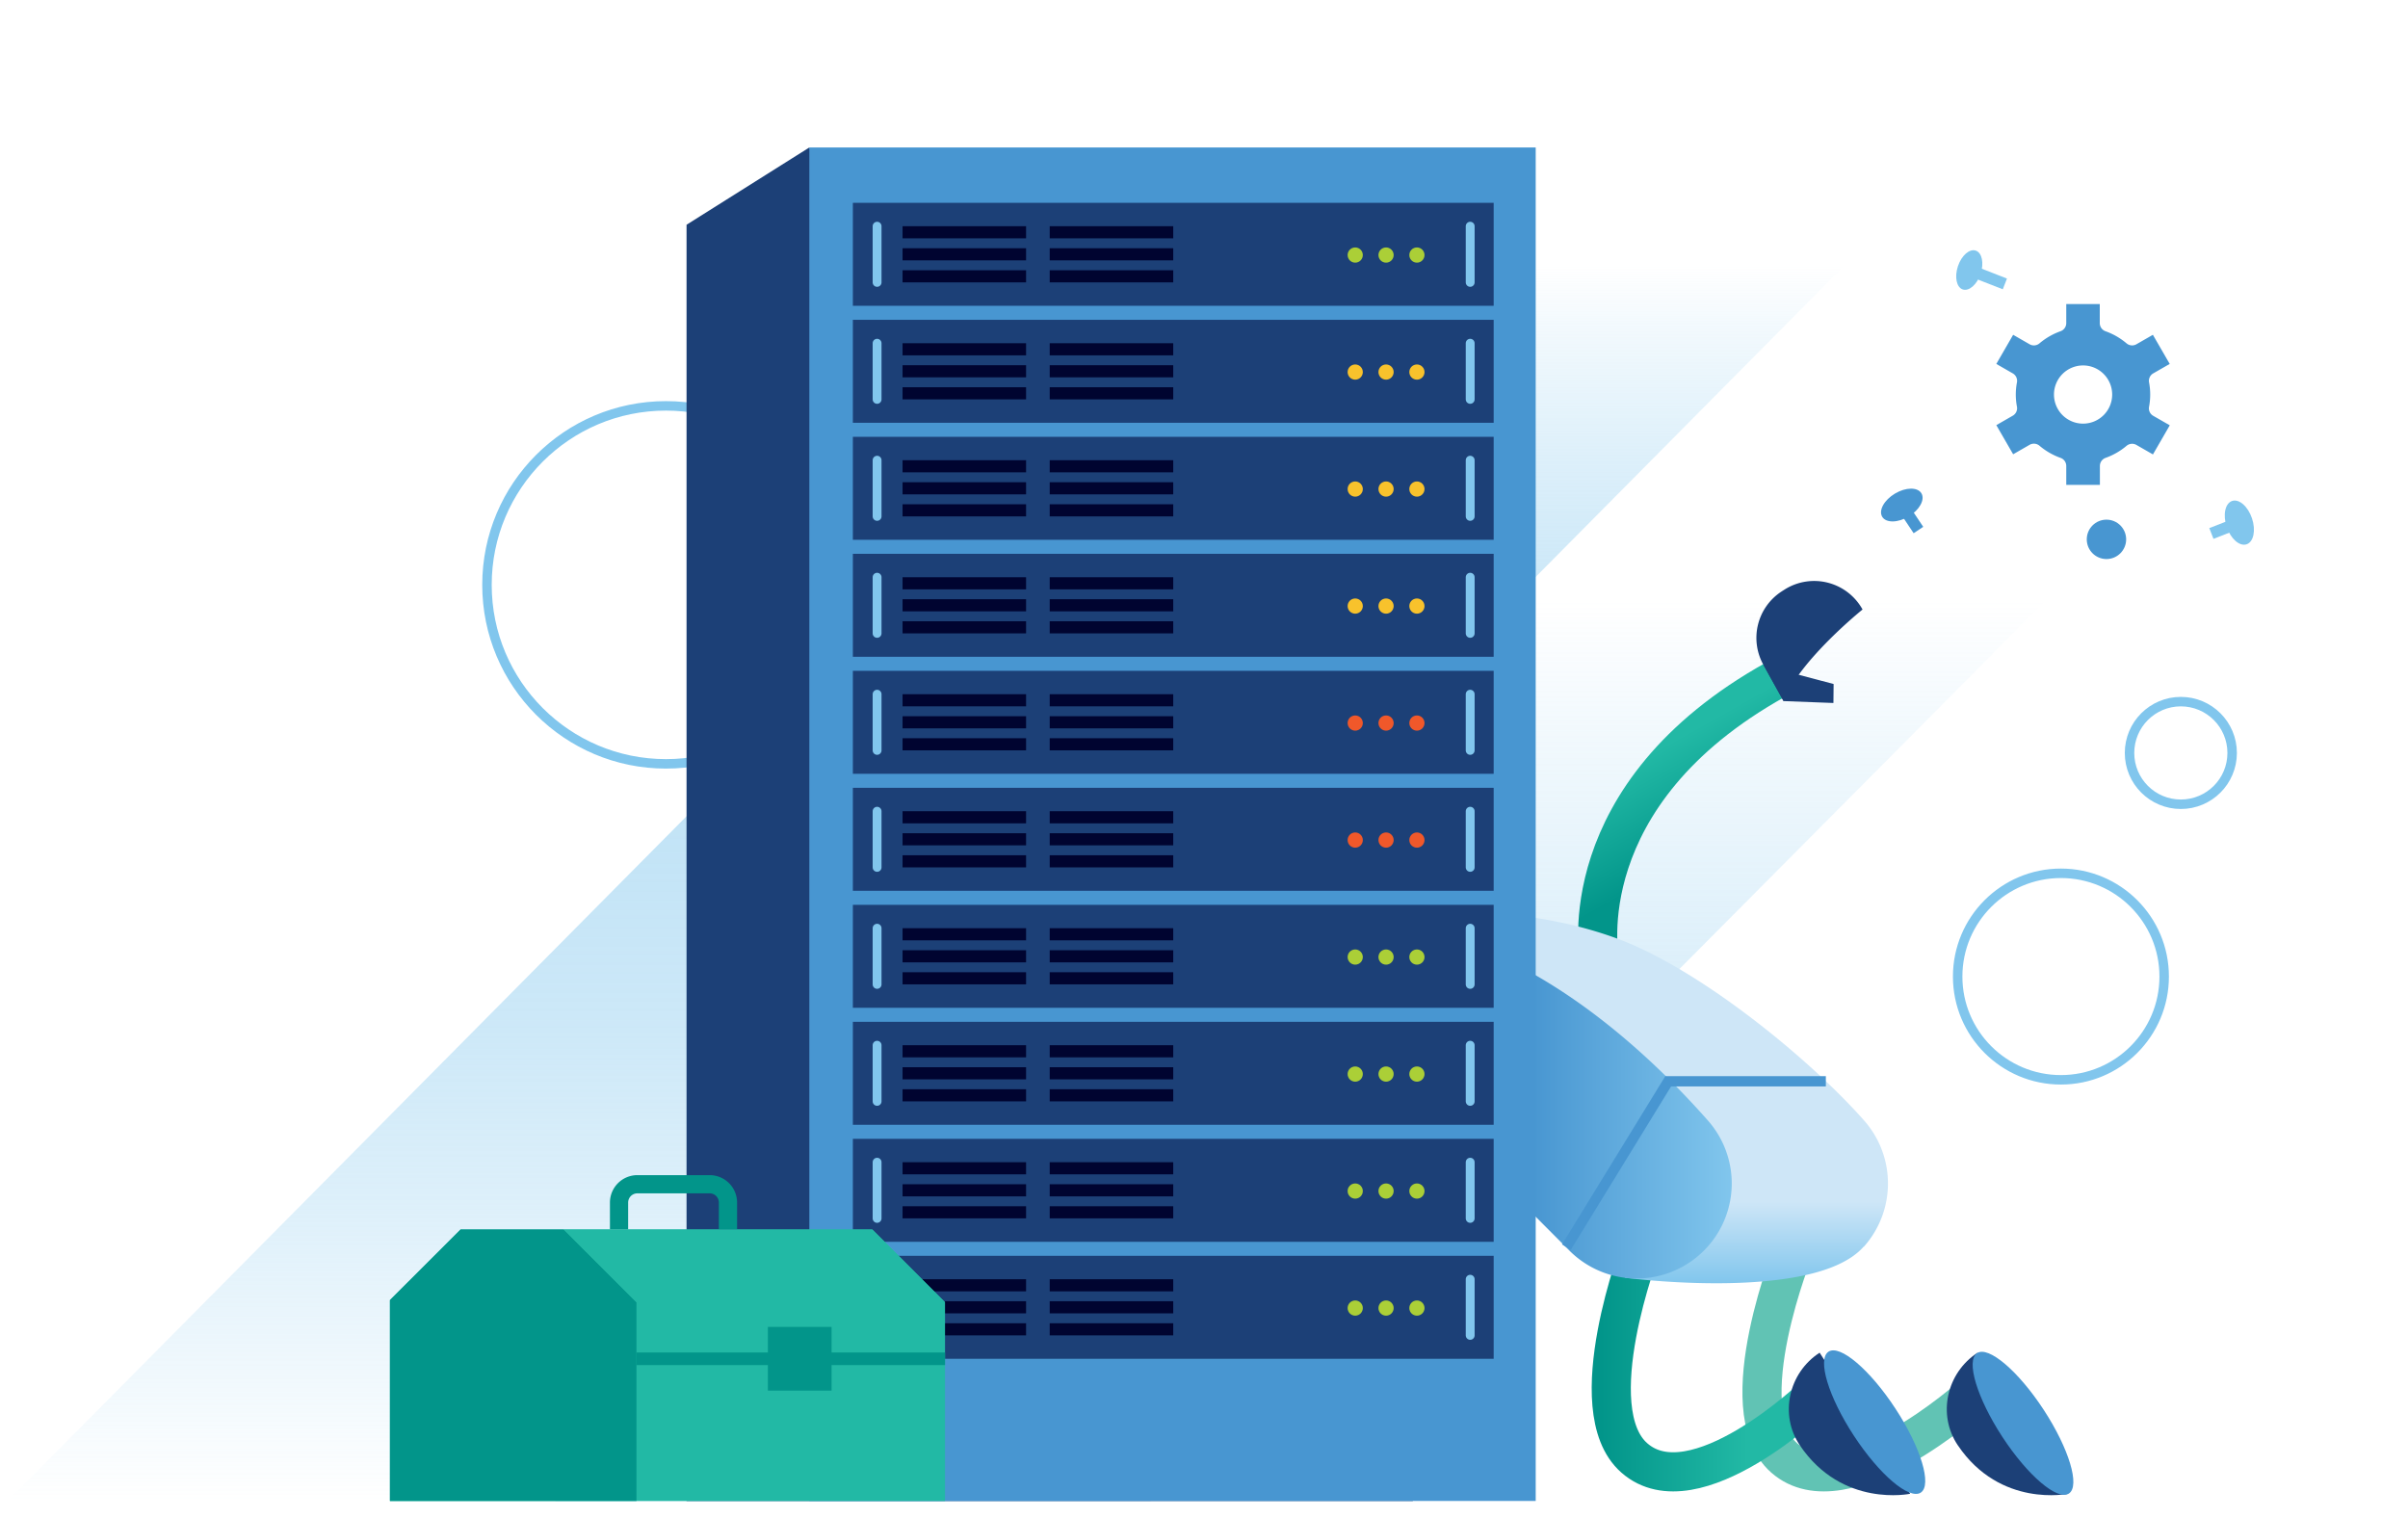 <?xml version="1.0" encoding="utf-8"?><svg id="bf65629e-96d9-4515-a132-eb835e4dca5d" data-name="Layer 1" xmlns="http://www.w3.org/2000/svg" xmlns:xlink="http://www.w3.org/1999/xlink" width="468.97" height="295.57" viewBox="0 0 763.04 480.91"><defs><linearGradient id="f225dec3-17d8-40ed-ae8d-fb4fc5d1d286" x1="333.16" y1="4.01" x2="333.16" y2="475.62" gradientUnits="userSpaceOnUse"><stop offset="0.17" stop-color="#81c6ed" stop-opacity="0"/><stop offset="0.21" stop-color="#81c6ed" stop-opacity="0.1"/><stop offset="0.3" stop-color="#81c6ed" stop-opacity="0.27"/><stop offset="0.38" stop-color="#81c6ed" stop-opacity="0.4"/><stop offset="0.45" stop-color="#81c6ed" stop-opacity="0.47"/><stop offset="0.5" stop-color="#81c6ed" stop-opacity="0.5"/><stop offset="0.57" stop-color="#81c6ed" stop-opacity="0.47"/><stop offset="0.68" stop-color="#81c6ed" stop-opacity="0.4"/><stop offset="0.8" stop-color="#81c6ed" stop-opacity="0.27"/><stop offset="0.93" stop-color="#81c6ed" stop-opacity="0.1"/><stop offset="1" stop-color="#81c6ed" stop-opacity="0"/></linearGradient><linearGradient id="fcacf11e-40d4-4f92-abbb-bcaa7c88d506" x1="467.3" y1="79.23" x2="467.3" y2="475.62" gradientUnits="userSpaceOnUse"><stop offset="0.28" stop-color="#81c6ed" stop-opacity="0"/><stop offset="0.38" stop-color="#81c6ed" stop-opacity="0.1"/><stop offset="0.57" stop-color="#81c6ed" stop-opacity="0.27"/><stop offset="0.74" stop-color="#81c6ed" stop-opacity="0.4"/><stop offset="0.89" stop-color="#81c6ed" stop-opacity="0.47"/><stop offset="1" stop-color="#81c6ed" stop-opacity="0.5"/></linearGradient><linearGradient id="faedf9be-663b-42b7-80ff-5a4c32dc21c4" x1="579.23" y1="432.78" x2="504.32" y2="432.78" gradientUnits="userSpaceOnUse"><stop offset="0.34" stop-color="#22b9a5"/><stop offset="0.96" stop-color="#02958a"/></linearGradient><linearGradient id="be76c02c-3af8-40eb-a522-e438730ea81a" x1="-414.73" y1="1820.11" x2="-352.3" y2="1820.11" gradientTransform="matrix(0.49, 0.87, 0.87, -0.49, -870.03, 1478.64)" gradientUnits="userSpaceOnUse"><stop offset="0.28" stop-color="#22b9a5"/><stop offset="0.84" stop-color="#02958a"/></linearGradient><linearGradient id="a184d21e-9efb-4382-9e11-566b2c9d8976" x1="511.83" y1="289.25" x2="511.83" y2="406.66" gradientUnits="userSpaceOnUse"><stop offset="0.78" stop-color="#cee6f7"/><stop offset="1" stop-color="#81c6ed"/></linearGradient><linearGradient id="e2d7019d-583b-4944-b67b-da755cfc9621" x1="424.3" y1="349.27" x2="548.74" y2="349.27" gradientUnits="userSpaceOnUse"><stop offset="0.49" stop-color="#4896d1"/><stop offset="1" stop-color="#81c6ed"/></linearGradient></defs><title>Artboard 18</title><circle cx="211.03" cy="185.33" r="56.72" fill="none" stroke="#81c6ed" stroke-linecap="round" stroke-linejoin="round" stroke-width="3"/><circle cx="653.06" cy="309.45" r="32.72" fill="none" stroke="#81c6ed" stroke-linecap="round" stroke-linejoin="round" stroke-width="3"/><circle cx="691.06" cy="238.59" r="16.26" fill="none" stroke="#81c6ed" stroke-linecap="round" stroke-linejoin="round" stroke-width="3"/><polygon points="663.9 4.01 196.28 475.63 2.42 475.63 468.95 5.09 663.9 4.01" fill="url(#f225dec3-17d8-40ed-ae8d-fb4fc5d1d286)"/><polygon points="758.65 79.23 364.58 475.63 175.95 475.63 569.3 79.95 758.65 79.23" fill="url(#fcacf11e-40d4-4f92-abbb-bcaa7c88d506)"/><polygon points="447.72 475.63 217.55 475.63 217.55 71.22 256.46 46.73 447.72 475.63" fill="#1c4077"/><path d="M568.72,395.19s-20.91,51.27-3.39,66.76c19.08,16.86,59.6-19.67,59.6-19.67" fill="none" stroke="#61c3b4" stroke-miterlimit="10" stroke-width="12.4" fill-rule="evenodd"/><path d="M520,395.19s-19.69,51.27-2.16,66.76c19.07,16.86,57.15-19.67,57.15-19.67" fill="none" stroke-miterlimit="10" stroke-width="12.4" fill-rule="evenodd" stroke="url(#faedf9be-663b-42b7-80ff-5a4c32dc21c4)"/><path d="M506.78,303.63s-9.82-51.78,56-88.34" fill="none" stroke-linecap="round" stroke-miterlimit="10" stroke-width="12.4" fill-rule="evenodd" stroke="url(#be76c02c-3af8-40eb-a522-e438730ea81a)"/><path d="M565.17,222.16l-6.39-11.5a17.53,17.53,0,0,1,5.76-23.23c.34-.23.7-.45,1.06-.68a17.52,17.52,0,0,1,24.6,6.39h0S570.32,209.09,565.17,222.16Z" fill="#1c4077"/><polygon points="580.97 222.76 565.17 222.16 558.91 210.9 581.03 216.75 580.97 222.76" fill="#1c4077"/><path d="M590.6,395.07a30.11,30.11,0,0,0,.1-40c-17.18-19.46-52.47-48.44-79-57.93-45.5-16.32-95.45-3.81-84.91,5.39,6.61,5.76,66.85,80.87,88.23,102.38,0,0,59.93,7.82,75.53-9.87Z" fill="url(#a184d21e-9efb-4382-9e11-566b2c9d8976)"/><path d="M541.1,395.07a30.11,30.11,0,0,0,.1-40c-17.18-19.46-46.32-47-81.4-57.93-56.88-17.8-30.89,32.78-20.35,42,6.6,5.76,36.44,35.61,57.82,57.11a30.11,30.11,0,0,0,43.83-1.19Z" fill="url(#e2d7019d-583b-4944-b67b-da755cfc9621)"/><rect x="256.46" y="46.73" width="230.17" height="428.89" fill="#4896d1"/><rect x="270.25" y="64.27" width="203.06" height="32.63" fill="#1c4077"/><rect x="286" y="85.64" width="39.14" height="3.84" fill="#000430"/><rect x="332.63" y="85.64" width="39.14" height="3.84" fill="#000430"/><rect x="286" y="78.66" width="39.14" height="3.84" fill="#000430"/><rect x="332.63" y="78.66" width="39.14" height="3.84" fill="#000430"/><rect x="286" y="71.68" width="39.14" height="3.84" fill="#000430"/><rect x="332.63" y="71.68" width="39.14" height="3.84" fill="#000430"/><line x1="277.93" y1="71.68" x2="277.93" y2="89.48" fill="none" stroke="#81c6ed" stroke-linecap="round" stroke-miterlimit="10" stroke-width="2.81"/><line x1="465.87" y1="71.68" x2="465.87" y2="89.48" fill="none" stroke="#81c6ed" stroke-linecap="round" stroke-miterlimit="10" stroke-width="2.81"/><circle cx="429.44" cy="80.82" r="2.41" fill="#abcf37"/><circle cx="439.21" cy="80.82" r="2.41" fill="#abcf37"/><circle cx="448.99" cy="80.82" r="2.41" fill="#abcf37"/><rect x="270.25" y="101.34" width="203.06" height="32.63" fill="#1c4077"/><rect x="286" y="122.71" width="39.14" height="3.84" fill="#000430"/><rect x="332.63" y="122.71" width="39.14" height="3.84" fill="#000430"/><rect x="286" y="115.73" width="39.14" height="3.84" fill="#000430"/><rect x="332.63" y="115.73" width="39.14" height="3.84" fill="#000430"/><rect x="286" y="108.76" width="39.14" height="3.84" fill="#000430"/><rect x="332.63" y="108.76" width="39.14" height="3.84" fill="#000430"/><line x1="277.93" y1="108.76" x2="277.93" y2="126.55" fill="none" stroke="#81c6ed" stroke-linecap="round" stroke-miterlimit="10" stroke-width="2.81"/><line x1="465.87" y1="108.76" x2="465.87" y2="126.55" fill="none" stroke="#81c6ed" stroke-linecap="round" stroke-miterlimit="10" stroke-width="2.81"/><circle cx="429.44" cy="117.9" r="2.41" fill="#f8c22c"/><circle cx="439.21" cy="117.9" r="2.41" fill="#f8c22c"/><circle cx="448.99" cy="117.9" r="2.41" fill="#f8c22c"/><rect x="270.25" y="138.42" width="203.06" height="32.63" fill="#1c4077"/><rect x="286" y="159.79" width="39.14" height="3.84" fill="#000430"/><rect x="332.63" y="159.79" width="39.14" height="3.84" fill="#000430"/><rect x="286" y="152.81" width="39.14" height="3.84" fill="#000430"/><rect x="332.63" y="152.81" width="39.14" height="3.84" fill="#000430"/><rect x="286" y="145.83" width="39.14" height="3.84" fill="#000430"/><rect x="332.63" y="145.83" width="39.14" height="3.84" fill="#000430"/><line x1="277.93" y1="145.83" x2="277.93" y2="163.63" fill="none" stroke="#81c6ed" stroke-linecap="round" stroke-miterlimit="10" stroke-width="2.81"/><line x1="465.87" y1="145.83" x2="465.87" y2="163.63" fill="none" stroke="#81c6ed" stroke-linecap="round" stroke-miterlimit="10" stroke-width="2.81"/><circle cx="429.44" cy="154.97" r="2.41" fill="#f8c22c"/><circle cx="439.21" cy="154.97" r="2.41" fill="#f8c22c"/><circle cx="448.99" cy="154.97" r="2.41" fill="#f8c22c"/><rect x="270.25" y="175.49" width="203.06" height="32.63" fill="#1c4077"/><rect x="286" y="196.86" width="39.14" height="3.84" fill="#000430"/><rect x="332.63" y="196.86" width="39.14" height="3.84" fill="#000430"/><rect x="286" y="189.88" width="39.14" height="3.84" fill="#000430"/><rect x="332.63" y="189.88" width="39.14" height="3.84" fill="#000430"/><rect x="286" y="182.91" width="39.14" height="3.84" fill="#000430"/><rect x="332.63" y="182.91" width="39.14" height="3.84" fill="#000430"/><line x1="277.93" y1="182.91" x2="277.93" y2="200.7" fill="none" stroke="#81c6ed" stroke-linecap="round" stroke-miterlimit="10" stroke-width="2.81"/><line x1="465.87" y1="182.91" x2="465.87" y2="200.7" fill="none" stroke="#81c6ed" stroke-linecap="round" stroke-miterlimit="10" stroke-width="2.81"/><circle cx="429.44" cy="192.05" r="2.41" fill="#f8c22c"/><circle cx="439.21" cy="192.05" r="2.41" fill="#f8c22c"/><circle cx="448.99" cy="192.05" r="2.41" fill="#f8c22c"/><rect x="270.25" y="212.57" width="203.06" height="32.63" fill="#1c4077"/><rect x="286" y="233.93" width="39.14" height="3.84" fill="#000430"/><rect x="332.63" y="233.93" width="39.14" height="3.84" fill="#000430"/><rect x="286" y="226.96" width="39.14" height="3.84" fill="#000430"/><rect x="332.63" y="226.96" width="39.14" height="3.84" fill="#000430"/><rect x="286" y="219.98" width="39.14" height="3.84" fill="#000430"/><rect x="332.63" y="219.98" width="39.14" height="3.84" fill="#000430"/><line x1="277.93" y1="219.98" x2="277.93" y2="237.78" fill="none" stroke="#81c6ed" stroke-linecap="round" stroke-miterlimit="10" stroke-width="2.81"/><line x1="465.87" y1="219.98" x2="465.87" y2="237.78" fill="none" stroke="#81c6ed" stroke-linecap="round" stroke-miterlimit="10" stroke-width="2.81"/><circle cx="429.44" cy="229.12" r="2.41" fill="#f0582a"/><circle cx="439.21" cy="229.12" r="2.41" fill="#f0582a"/><circle cx="448.99" cy="229.12" r="2.41" fill="#f0582a"/><rect x="270.25" y="249.64" width="203.06" height="32.63" fill="#1c4077"/><rect x="286" y="271.01" width="39.14" height="3.84" fill="#000430"/><rect x="332.63" y="271.01" width="39.14" height="3.84" fill="#000430"/><rect x="286" y="264.03" width="39.14" height="3.84" fill="#000430"/><rect x="332.63" y="264.03" width="39.14" height="3.84" fill="#000430"/><rect x="286" y="257.06" width="39.14" height="3.84" fill="#000430"/><rect x="332.63" y="257.06" width="39.14" height="3.84" fill="#000430"/><line x1="277.93" y1="257.06" x2="277.93" y2="274.85" fill="none" stroke="#81c6ed" stroke-linecap="round" stroke-miterlimit="10" stroke-width="2.81"/><line x1="465.87" y1="257.06" x2="465.87" y2="274.85" fill="none" stroke="#81c6ed" stroke-linecap="round" stroke-miterlimit="10" stroke-width="2.81"/><circle cx="429.44" cy="266.2" r="2.41" fill="#f0582a"/><circle cx="439.21" cy="266.2" r="2.41" fill="#f0582a"/><circle cx="448.99" cy="266.2" r="2.41" fill="#f0582a"/><rect x="270.25" y="286.72" width="203.06" height="32.63" fill="#1c4077"/><rect x="286" y="308.08" width="39.14" height="3.84" fill="#000430"/><rect x="332.63" y="308.08" width="39.14" height="3.84" fill="#000430"/><rect x="286" y="301.11" width="39.14" height="3.84" fill="#000430"/><rect x="332.63" y="301.11" width="39.14" height="3.84" fill="#000430"/><rect x="286" y="294.13" width="39.14" height="3.84" fill="#000430"/><rect x="332.63" y="294.13" width="39.14" height="3.84" fill="#000430"/><line x1="277.93" y1="294.13" x2="277.93" y2="311.93" fill="none" stroke="#81c6ed" stroke-linecap="round" stroke-miterlimit="10" stroke-width="2.81"/><line x1="465.87" y1="294.13" x2="465.87" y2="311.93" fill="none" stroke="#81c6ed" stroke-linecap="round" stroke-miterlimit="10" stroke-width="2.81"/><circle cx="429.44" cy="303.27" r="2.41" fill="#abcf37"/><circle cx="439.21" cy="303.27" r="2.41" fill="#abcf37"/><circle cx="448.99" cy="303.27" r="2.41" fill="#abcf37"/><rect x="270.25" y="323.79" width="203.06" height="32.63" fill="#1c4077"/><rect x="286" y="345.16" width="39.14" height="3.84" fill="#000430"/><rect x="332.63" y="345.16" width="39.14" height="3.84" fill="#000430"/><rect x="286" y="338.18" width="39.14" height="3.84" fill="#000430"/><rect x="332.63" y="338.18" width="39.14" height="3.84" fill="#000430"/><rect x="286" y="331.21" width="39.14" height="3.84" fill="#000430"/><rect x="332.63" y="331.21" width="39.14" height="3.84" fill="#000430"/><line x1="277.93" y1="331.21" x2="277.93" y2="349" fill="none" stroke="#81c6ed" stroke-linecap="round" stroke-miterlimit="10" stroke-width="2.81"/><line x1="465.87" y1="331.21" x2="465.87" y2="349" fill="none" stroke="#81c6ed" stroke-linecap="round" stroke-miterlimit="10" stroke-width="2.81"/><circle cx="429.44" cy="340.35" r="2.41" fill="#abcf37"/><circle cx="439.21" cy="340.35" r="2.41" fill="#abcf37"/><circle cx="448.99" cy="340.35" r="2.41" fill="#abcf37"/><rect x="270.25" y="360.87" width="203.06" height="32.63" fill="#1c4077"/><rect x="286" y="382.23" width="39.14" height="3.84" fill="#000430"/><rect x="332.63" y="382.23" width="39.14" height="3.84" fill="#000430"/><rect x="286" y="375.26" width="39.14" height="3.84" fill="#000430"/><rect x="332.63" y="375.26" width="39.14" height="3.84" fill="#000430"/><rect x="286" y="368.28" width="39.14" height="3.84" fill="#000430"/><rect x="332.63" y="368.28" width="39.14" height="3.84" fill="#000430"/><line x1="277.93" y1="368.28" x2="277.93" y2="386.08" fill="none" stroke="#81c6ed" stroke-linecap="round" stroke-miterlimit="10" stroke-width="2.81"/><line x1="465.87" y1="368.28" x2="465.87" y2="386.08" fill="none" stroke="#81c6ed" stroke-linecap="round" stroke-miterlimit="10" stroke-width="2.81"/><circle cx="429.44" cy="377.42" r="2.41" fill="#abcf37"/><circle cx="439.21" cy="377.42" r="2.41" fill="#abcf37"/><circle cx="448.99" cy="377.42" r="2.41" fill="#abcf37"/><rect x="270.25" y="397.94" width="203.06" height="32.63" fill="#1c4077"/><rect x="286" y="419.31" width="39.14" height="3.84" fill="#000430"/><rect x="332.63" y="419.31" width="39.14" height="3.84" fill="#000430"/><rect x="286" y="412.33" width="39.14" height="3.84" fill="#000430"/><rect x="332.63" y="412.33" width="39.14" height="3.84" fill="#000430"/><rect x="286" y="405.36" width="39.14" height="3.84" fill="#000430"/><rect x="332.63" y="405.36" width="39.14" height="3.84" fill="#000430"/><line x1="277.93" y1="405.36" x2="277.93" y2="423.15" fill="none" stroke="#81c6ed" stroke-linecap="round" stroke-miterlimit="10" stroke-width="2.81"/><line x1="465.87" y1="405.36" x2="465.87" y2="423.15" fill="none" stroke="#81c6ed" stroke-linecap="round" stroke-miterlimit="10" stroke-width="2.81"/><circle cx="429.44" cy="414.5" r="2.41" fill="#abcf37"/><circle cx="439.21" cy="414.5" r="2.41" fill="#abcf37"/><circle cx="448.99" cy="414.5" r="2.41" fill="#abcf37"/><line x1="140.4" y1="430.57" x2="218.52" y2="430.57" fill="none" stroke="#008179" stroke-miterlimit="10" stroke-width="2.31"/><path d="M681,128.83a20.91,20.91,0,0,0,0-7.62,2.72,2.72,0,0,1,1.3-2.89l5.23-3-5.33-9.23-5.22,3a2.73,2.73,0,0,1-3.15-.31,21.32,21.32,0,0,0-6.63-3.81,2.74,2.74,0,0,1-1.83-2.57V96.35H654.75v6.05a2.73,2.73,0,0,1-1.84,2.57,21.38,21.38,0,0,0-6.62,3.81,2.73,2.73,0,0,1-3.15.31l-5.22-3-5.33,9.23,5.22,3a2.73,2.73,0,0,1,1.31,2.89,20.34,20.34,0,0,0,0,7.62,2.73,2.73,0,0,1-1.31,2.89l-5.22,3,5.33,9.23,5.22-3a2.75,2.75,0,0,1,3.15.31,21.41,21.41,0,0,0,6.62,3.82,2.71,2.71,0,0,1,1.84,2.57v6h10.66v-6a2.72,2.72,0,0,1,1.83-2.57,21.34,21.34,0,0,0,6.63-3.82A2.75,2.75,0,0,1,677,141l5.22,3,5.33-9.23-5.23-3A2.72,2.72,0,0,1,681,128.83Zm-21,5.41A9.22,9.22,0,1,1,669.3,125,9.22,9.22,0,0,1,660.08,134.24Z" fill="#4896d1" fill-rule="evenodd"/><circle cx="667.49" cy="170.91" r="6.24" fill="#4896d1"/><ellipse cx="602.65" cy="160.08" rx="7.24" ry="4.23" transform="translate(3.11 331.43) rotate(-30.83)" fill="#4896d1"/><rect x="603.46" y="159.28" width="3.65" height="9.51" transform="translate(10.65 363.26) rotate(-33.69)" fill="#4896d1"/><ellipse cx="709.6" cy="165.59" rx="4.23" ry="7.24" transform="translate(-15.92 233.23) rotate(-18.46)" fill="#81c6ed"/><line x1="700.74" y1="169.05" x2="709.6" y2="165.59" fill="none" stroke="#81c6ed" stroke-miterlimit="10" stroke-width="3.65"/><ellipse cx="624.04" cy="85.57" rx="6.49" ry="3.79" transform="translate(345.25 650.4) rotate(-71.54)" fill="#81c6ed"/><line x1="635.3" y1="89.97" x2="624.04" y2="85.57" fill="none" stroke="#81c6ed" stroke-miterlimit="10" stroke-width="3.65"/><polygon points="145.94 389.6 123.56 411.97 123.56 475.63 299.46 475.63 299.46 412.65 276.41 389.6 145.94 389.6" fill="#22b9a5"/><polygon points="145.94 389.6 123.56 411.97 123.56 475.63 201.68 475.63 201.68 412.65 178.63 389.6 145.94 389.6" fill="#02958a"/><line x1="201.68" y1="430.57" x2="299.46" y2="430.57" fill="none" stroke="#02958a" stroke-miterlimit="10" stroke-width="4"/><rect x="243.32" y="420.47" width="20.19" height="20.19" fill="#02958a"/><path d="M196.16,389.6v-8.53a5.81,5.81,0,0,1,5.81-5.81h22.9a5.81,5.81,0,0,1,5.81,5.81v8.53" fill="none" stroke="#02958a" stroke-miterlimit="10" stroke-width="5.77"/><polyline points="496.35 395.19 528.61 342.64 578.57 342.64" fill="none" stroke="#4896d1" stroke-miterlimit="10" stroke-width="3.26"/><path d="M570.34,458c-6.57-9.71-3.57-23,6.26-29.36l28.71,44.7S583.81,477.93,570.34,458Z" fill="#1c4077" fill-rule="evenodd"/><ellipse cx="590.99" cy="451" rx="7.83" ry="26.58" transform="matrix(0.84, -0.55, 0.55, 0.84, -150.45, 396.85)" fill="#4896d1"/><path d="M620.4,458c-6.57-9.71-3.57-23,6.26-29.36l28.71,44.7S633.87,477.93,620.4,458Z" fill="#1c4077" fill-rule="evenodd"/><ellipse cx="641.05" cy="451" rx="7.83" ry="26.58" transform="translate(-142.3 424.24) rotate(-33.17)" fill="#4896d1"/><polygon points="299.46 412.65 276.41 389.6 178.63 389.6 201.68 412.65 299.46 412.65" fill="#22b9a5"/></svg>
